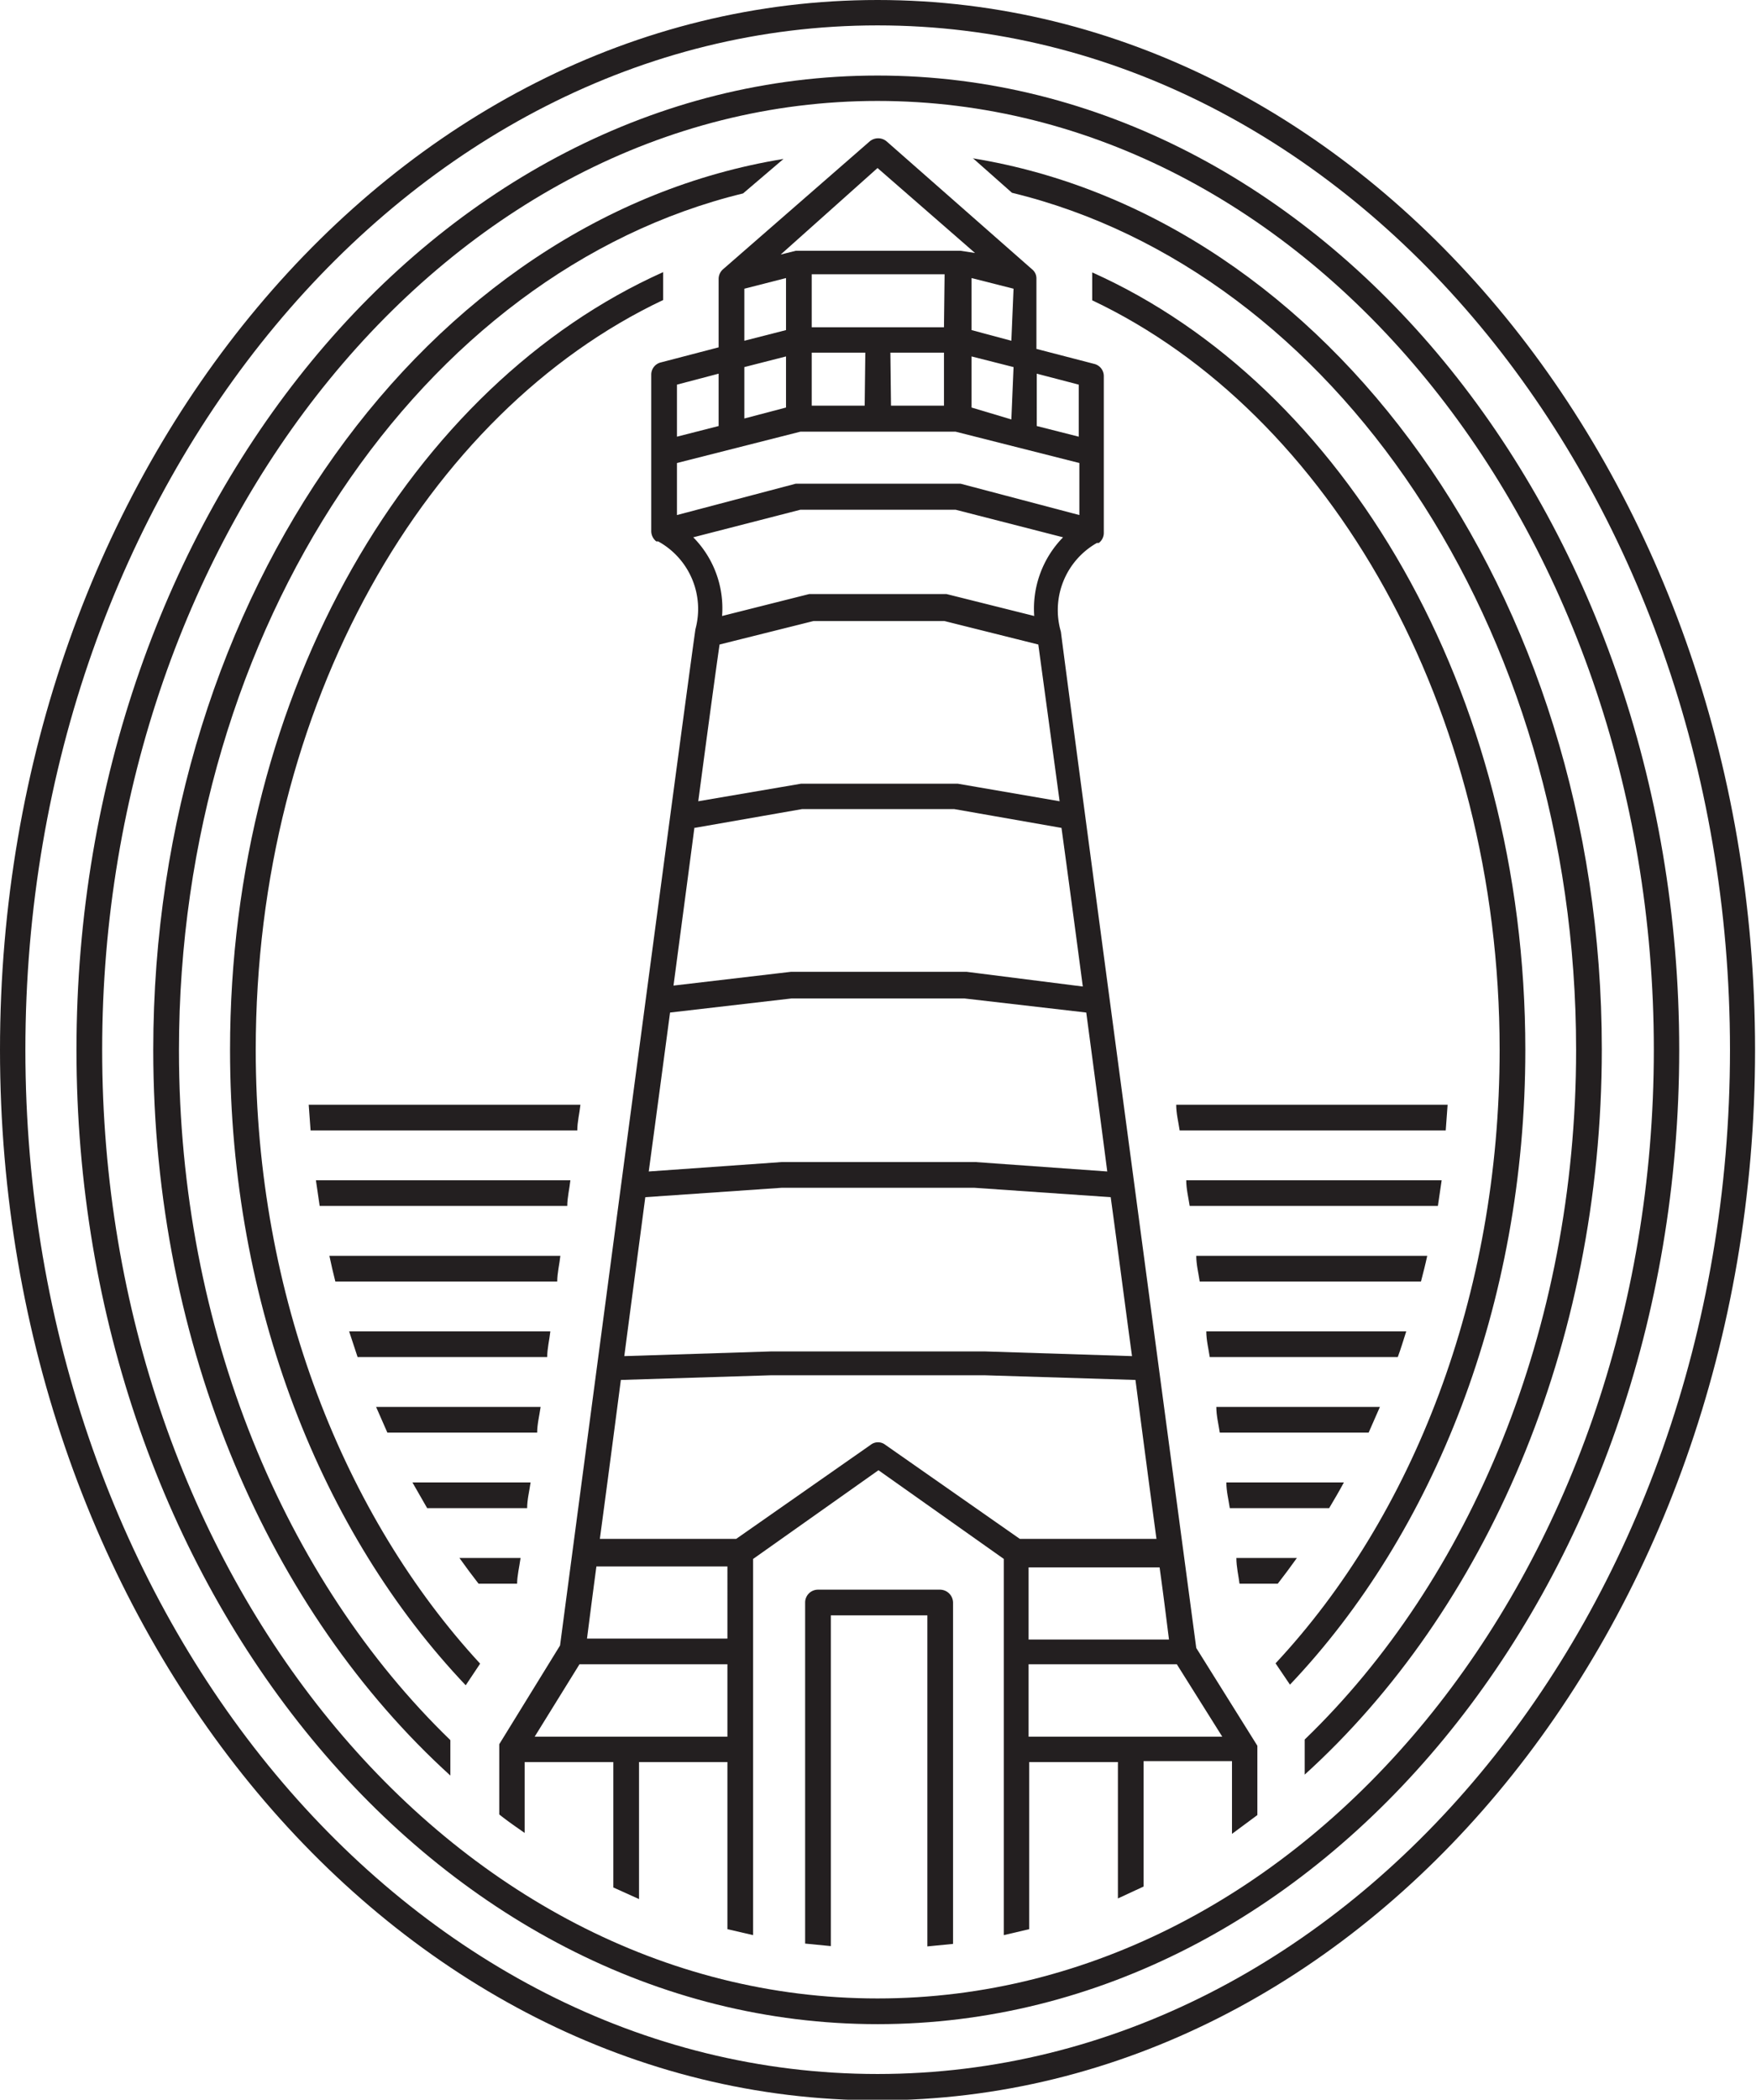 <svg xmlns="http://www.w3.org/2000/svg" xmlns:xlink="http://www.w3.org/1999/xlink" viewBox="0 0 56.03 66.98"><defs><style>.cls-1{fill:none;}.cls-2{clip-path:url(#clip-path);}.cls-3{fill:#231f20;}</style><clipPath id="clip-path"><rect class="cls-1" width="56.03" height="66.98"/></clipPath></defs><title>lighthouse-logo_1</title><g id="Layer_2" data-name="Layer 2"><g id="Layer_1-2" data-name="Layer 1"><g class="cls-2"><path class="cls-3" d="M30,50.71h-3.9a.41.41,0,0,0-.41.41V62l.82.08V51.53h3.08V62.09l.82-.08V51.12a.42.42,0,0,0-.41-.41"/><path class="cls-3" d="M32.82,53.09h4.73L39,55.4H32.82Zm-4.57-7a.38.38,0,0,0-.47,0l-4.29,3H19.14c.19-1.41.42-3.15.67-5.07l4.81-.15H31.4l4.83.15c.25,1.92.48,3.66.67,5.07H32.54ZM17.06,55.4l1.43-2.31h4.72V55.4Zm6.15-3.13H18.73c.06-.46.16-1.26.3-2.3h4.18ZM22.12,17.14l3.42-.88h4.95l3.43.88A3.25,3.25,0,0,0,33,19.65l-2.8-.7H25.82l-2.78.7a3.22,3.22,0,0,0-.92-2.51m-.52-2.37,3.94-1h4.95l3.95,1v1.66l-3.79-1H25.39l-3.79,1Zm1.33-2.85v1.67l-1.33.34V12.27Zm2.15-.55V13l-1.33.35V11.71ZM23.75,9.21l1.33-.34v1.66l-1.33.34ZM28,5.36l3.11,2.71L30.65,8l-.11,0H25.49l-.1,0-.48.12Zm4.27,5.51L31,10.53V8.87l1.34.34Zm0,2.51L31,13V11.37l1.34.34Zm-3.86-2.13h1.71v1.69H28.43Zm-.82,1.69H25.9V11.25h1.71Zm2.53-2.5H25.9V8.75h4.24Zm4.3,1.83v1.66l-1.34-.34V11.92ZM20.59,38.19l4.35-.3h6.15l4.35.3c.24,1.75.46,3.46.68,5.07l-4.7-.15H24.61l-4.69.15c.21-1.61.44-3.32.67-5.07m.79-5.89,3.88-.45h5.51l3.89.45c.22,1.65.45,3.37.67,5.07l-4.19-.3H24.93l-4.23.3c.23-1.7.46-3.42.68-5.07m.9-6.74c.32-2.41.57-4.25.68-5l3-.75h4.17l3,.75c.11.81.36,2.64.68,5L30.56,25h-5Zm-.12.85,3.43-.6h4.86l3.42.6c.21,1.53.44,3.25.68,5.06L30.84,31h-5.6l-3.75.44c.24-1.81.47-3.53.67-5.06M32.82,50H37c.14,1,.24,1.84.3,2.3H32.82Zm5.35,2.57c-.23-1.73-4-29.9-4.32-32.42A2.46,2.46,0,0,1,35,17.32h0s0,0,.06,0a.4.4,0,0,0,.16-.32V12a.4.4,0,0,0-.3-.39l-1.85-.48V8.89a.37.37,0,0,0-.14-.3h0L28.29,4.51a.42.42,0,0,0-.54,0L23.07,8.59h0a.41.41,0,0,0-.14.3v2.19l-1.84.48a.4.4,0,0,0-.31.39v5a.42.42,0,0,0,.16.32l.06,0h0a2.46,2.46,0,0,1,1.19,2.8c-.36,2.51-4.09,30.68-4.32,32.42l-1.94,3.15v2.24c.26.21.54.4.81.59V56.21h2.83v4l.82.37V56.21h2.82v5.33l.82.19v-12l4-2.83,4,2.83v12l.81-.19V56.21h2.83v4.35l.82-.38v-4h2.82v2.32l.81-.6V55.69Z"/><path class="cls-3" d="M18.42,36.06c0-.27.07-.54.1-.82H9.85l.06.82Z"/><path class="cls-3" d="M18.1,38.47c0-.27.07-.54.1-.82H10.08l.12.82Z"/><path class="cls-3" d="M17.78,40.88c0-.27.07-.54.1-.82H10.51c.06.28.12.55.19.82Z"/><path class="cls-3" d="M17.46,43.29c0-.27.07-.54.1-.82H11.14l.27.82Z"/><path class="cls-3" d="M17.14,45.7c0-.27.07-.54.11-.82H12l.36.82Z"/><path class="cls-3" d="M16.82,48.11c0-.27.07-.54.11-.82H13.16l.47.82Z"/><path class="cls-3" d="M16.5,50.52c0-.25.07-.53.11-.82H14.66c.2.28.4.55.61.82Z"/><path class="cls-3" d="M37.64,36.06h8.49l.06-.82H37.53c0,.28.07.55.11.82"/><path class="cls-3" d="M38,38.47h7.88l.12-.82H37.85c0,.28.07.55.11.82"/><path class="cls-3" d="M38.28,40.88h7.06c.07-.27.14-.54.2-.82H38.17c0,.28.07.55.11.82"/><path class="cls-3" d="M38.6,43.29h6c.1-.27.18-.54.27-.82H38.49c0,.28.07.55.11.82"/><path class="cls-3" d="M38.92,45.7h4.75l.36-.82H38.81c0,.28.07.55.11.82"/><path class="cls-3" d="M39.24,48.11h3.17c.16-.27.32-.54.47-.82H39.13c0,.28.07.55.11.82"/><path class="cls-3" d="M39.55,50.52h1.22c.21-.27.41-.54.61-.82H39.45c0,.29.07.57.1.82"/><path class="cls-3" d="M28,3.22C14.37,3.22,3.26,16.8,3.26,33.49S14.37,63.75,28,63.75,52.77,50.18,52.77,33.49,41.66,3.22,28,3.22m0,61.35c-14.09,0-25.56-13.94-25.56-31.08S13.92,2.41,28,2.41,53.58,16.35,53.58,33.49,42.11,64.57,28,64.57"/><path class="cls-3" d="M28,.81C13,.81.81,15.47.81,33.49S13,66.16,28,66.16s27.2-14.66,27.2-32.67S43,.81,28,.81M28,67C12.57,67,0,52,0,33.49S12.57,0,28,0,56,15,56,33.49,43.46,67,28,67"/><path class="cls-3" d="M34.85,9.58c7.58,3.59,13,13,13,23.91,0,7.86-2.78,14.89-7.15,19.57l.46.68c4.58-4.82,7.51-12.11,7.51-20.25,0-11.44-5.78-21.2-13.82-24.8Z"/><path class="cls-3" d="M31.07,5.07l1.22,1.08c10.26,2.49,18,13.8,18,27.34,0,8.94-3.39,16.92-8.66,22v1.12c5.75-5.21,9.48-13.64,9.48-23.14,0-14.55-8.74-26.57-20.07-28.42"/><path class="cls-3" d="M14.37,55.51c-5.27-5.1-8.66-13.07-8.66-22,0-13.54,7.77-24.85,18-27.34L25,5.07C13.63,6.92,4.89,18.94,4.89,33.49c0,9.51,3.73,17.93,9.48,23.15Z"/><path class="cls-3" d="M15.32,53.07C11,48.39,8.16,41.35,8.16,33.49c0-11,5.43-20.34,13-23.92V8.68C13.13,12.28,7.34,22,7.34,33.49c0,8.15,2.93,15.44,7.52,20.27Z"/></g></g></g></svg>